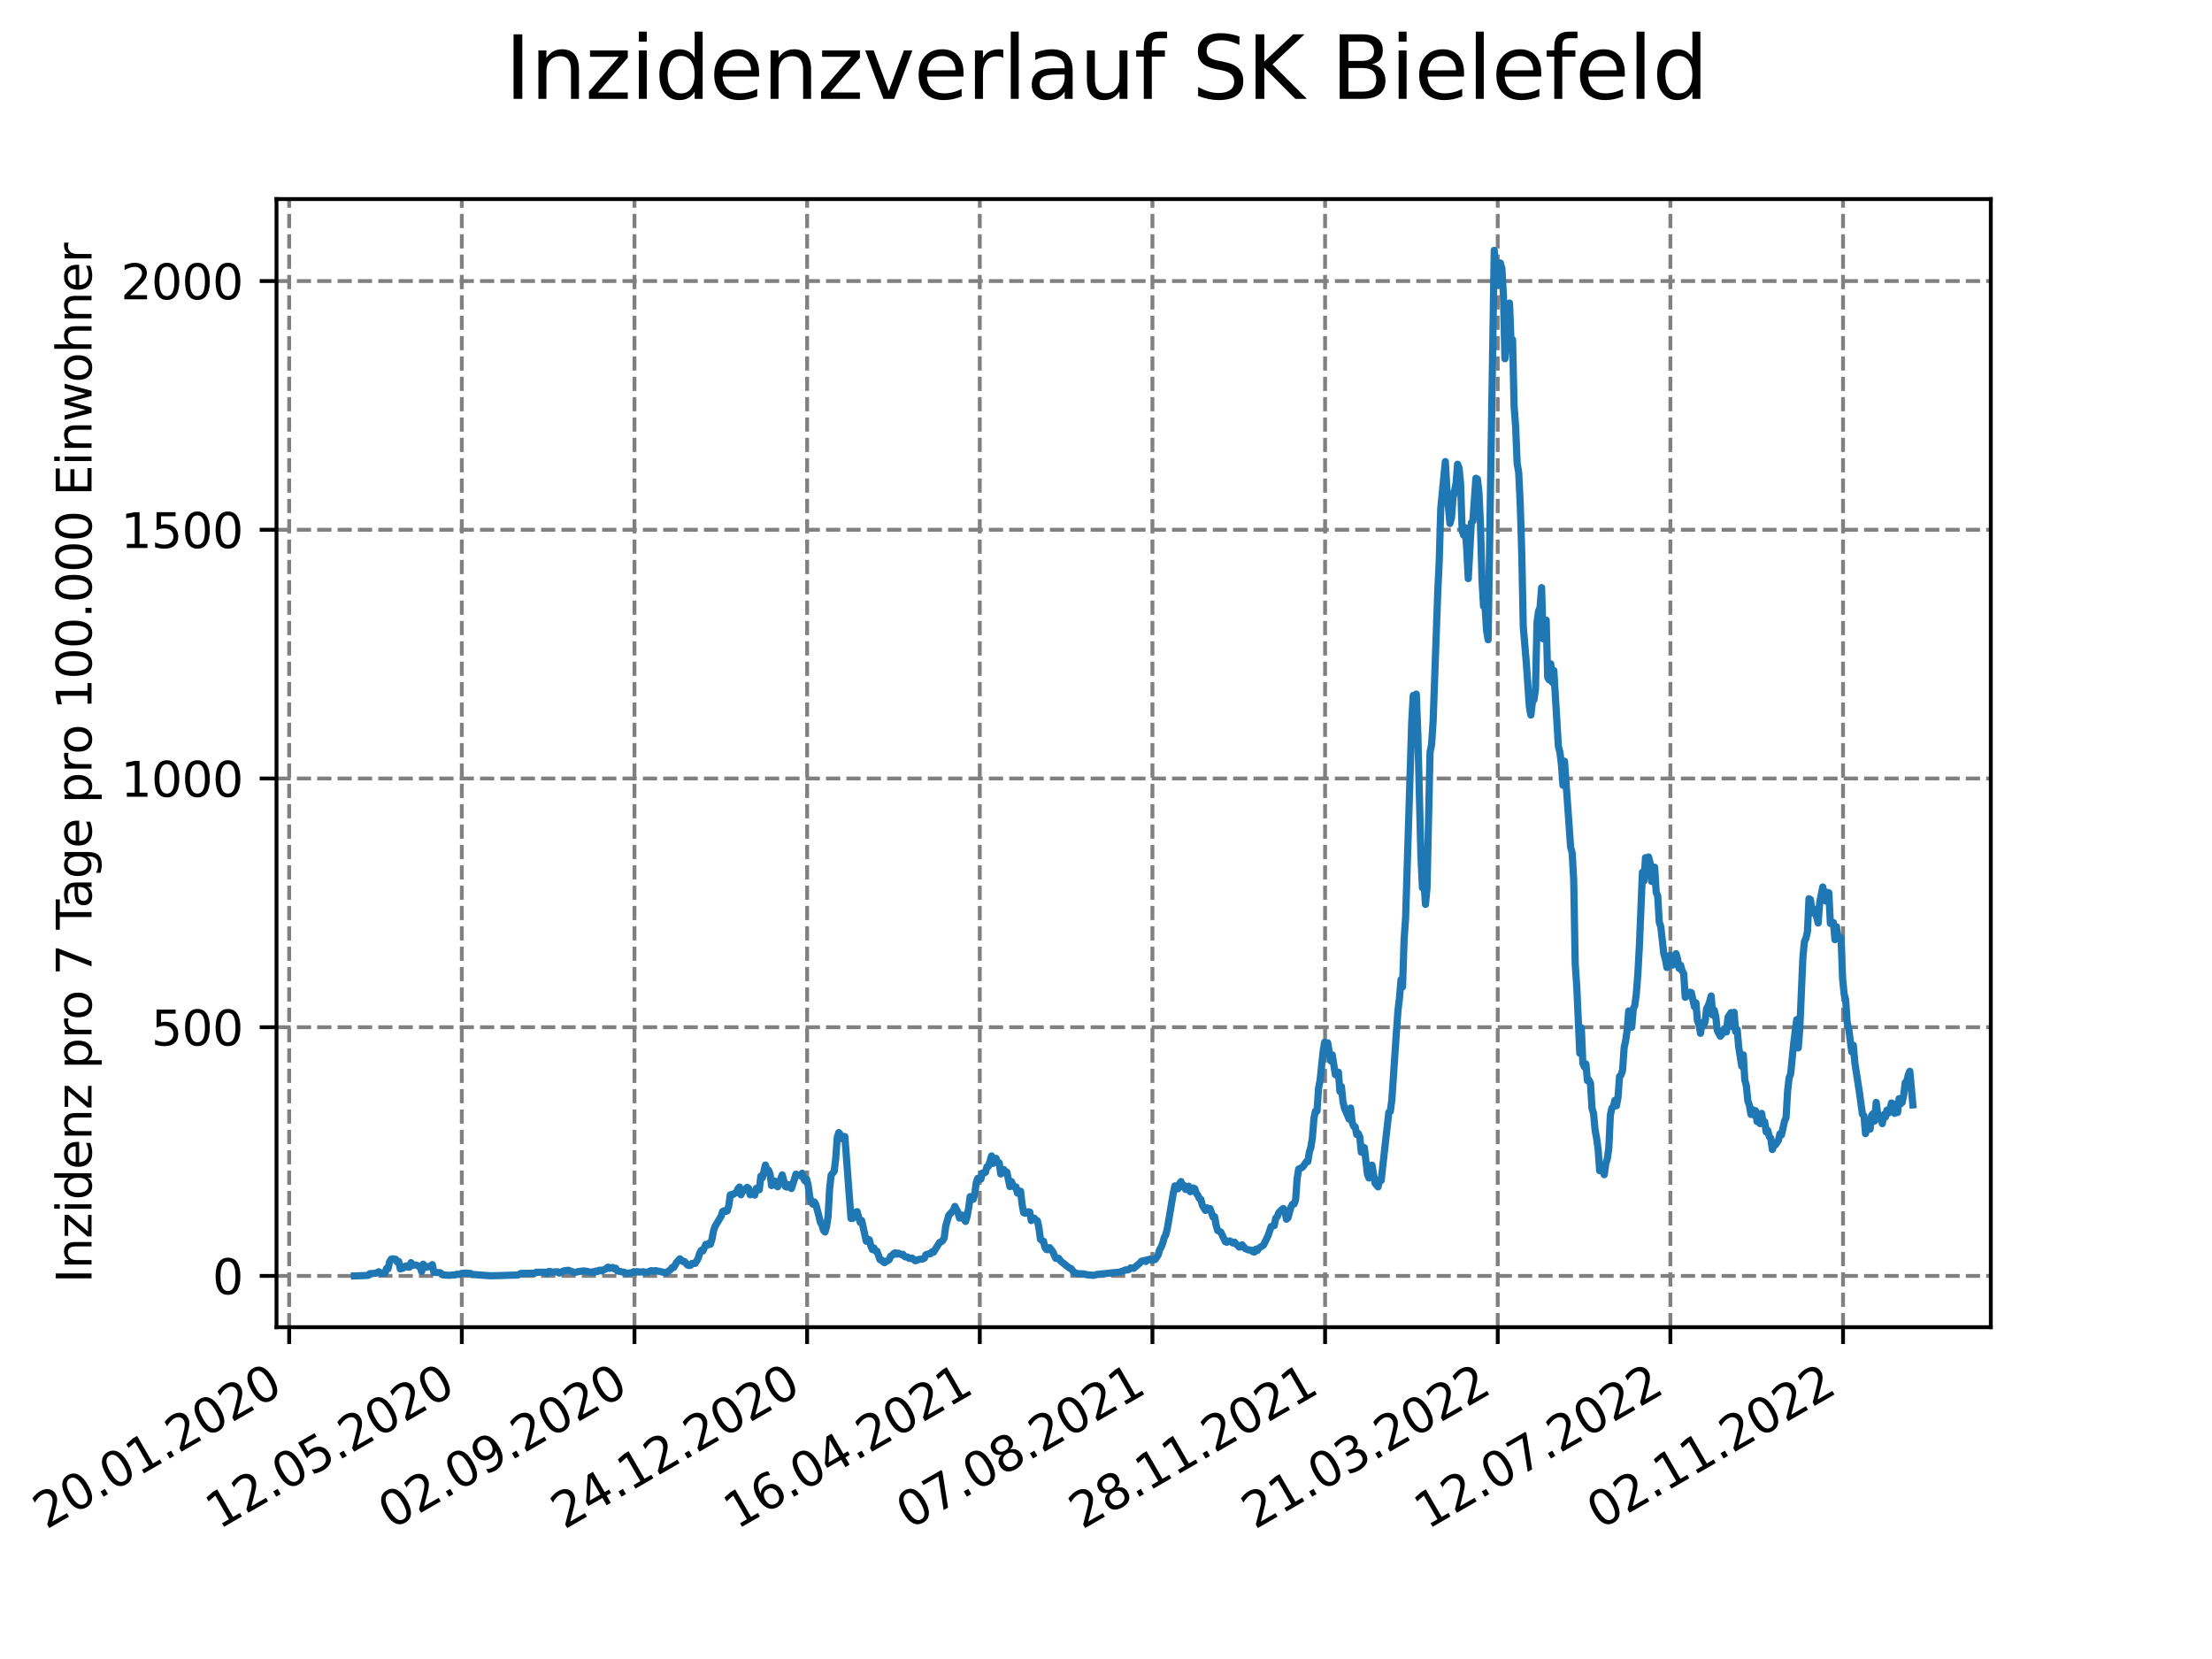 <?xml version="1.0" encoding="utf-8" standalone="no"?>
<!DOCTYPE svg PUBLIC "-//W3C//DTD SVG 1.1//EN"
  "http://www.w3.org/Graphics/SVG/1.1/DTD/svg11.dtd">
<svg xmlns:xlink="http://www.w3.org/1999/xlink" width="460.8pt" height="345.6pt" viewBox="0 0 460.8 345.6" xmlns="http://www.w3.org/2000/svg" version="1.1">
 <defs>
  <style type="text/css">*{stroke-linejoin: round; stroke-linecap: butt}</style>
 </defs>
 <g id="figure_1">
  <g id="patch_1">
   <path d="M 0 345.6 
L 460.8 345.6 
L 460.8 0 
L 0 0 
z
" style="fill: #ffffff"/>
  </g>
  <g id="axes_1">
   <g id="patch_2">
    <path d="M 57.6 276.48 
L 414.72 276.48 
L 414.72 41.472 
L 57.6 41.472 
z
" style="fill: #ffffff"/>
   </g>
   <g id="matplotlib.axis_1">
    <g id="xtick_1">
     <g id="line2d_1">
      <path d="M 60.239 276.48 
L 60.239 41.472 
" clip-path="url(#p526205f654)" style="fill: none; stroke-dasharray: 2.96,1.28; stroke-dashoffset: 0; stroke: #808080; stroke-width: 0.8"/>
     </g>
     <g id="line2d_2">
      <defs>
       <path id="m6930583cbb" d="M 0 0 
L 0 3.5 
" style="stroke: #000000; stroke-width: 0.8"/>
      </defs>
      <g>
       <use xlink:href="#m6930583cbb" x="60.239" y="276.48" style="stroke: #000000; stroke-width: 0.8"/>
      </g>
     </g>
     <g id="text_1">
      <!-- 20.01.2020 -->
      <g transform="translate(9.614 318.689) rotate(-30) scale(0.1 -0.1)">
       <defs>
        <path id="DejaVuSans-32" d="M 1228 531 
L 3431 531 
L 3431 0 
L 469 0 
L 469 531 
Q 828 903 1448 1529 
Q 2069 2156 2228 2338 
Q 2531 2678 2651 2914 
Q 2772 3150 2772 3378 
Q 2772 3750 2511 3984 
Q 2250 4219 1831 4219 
Q 1534 4219 1204 4116 
Q 875 4013 500 3803 
L 500 4441 
Q 881 4594 1212 4672 
Q 1544 4750 1819 4750 
Q 2544 4750 2975 4387 
Q 3406 4025 3406 3419 
Q 3406 3131 3298 2873 
Q 3191 2616 2906 2266 
Q 2828 2175 2409 1742 
Q 1991 1309 1228 531 
z
" transform="scale(0.016)"/>
        <path id="DejaVuSans-30" d="M 2034 4250 
Q 1547 4250 1301 3770 
Q 1056 3291 1056 2328 
Q 1056 1369 1301 889 
Q 1547 409 2034 409 
Q 2525 409 2770 889 
Q 3016 1369 3016 2328 
Q 3016 3291 2770 3770 
Q 2525 4250 2034 4250 
z
M 2034 4750 
Q 2819 4750 3233 4129 
Q 3647 3509 3647 2328 
Q 3647 1150 3233 529 
Q 2819 -91 2034 -91 
Q 1250 -91 836 529 
Q 422 1150 422 2328 
Q 422 3509 836 4129 
Q 1250 4750 2034 4750 
z
" transform="scale(0.016)"/>
        <path id="DejaVuSans-2e" d="M 684 794 
L 1344 794 
L 1344 0 
L 684 0 
L 684 794 
z
" transform="scale(0.016)"/>
        <path id="DejaVuSans-31" d="M 794 531 
L 1825 531 
L 1825 4091 
L 703 3866 
L 703 4441 
L 1819 4666 
L 2450 4666 
L 2450 531 
L 3481 531 
L 3481 0 
L 794 0 
L 794 531 
z
" transform="scale(0.016)"/>
       </defs>
       <use xlink:href="#DejaVuSans-32"/>
       <use xlink:href="#DejaVuSans-30" x="63.623"/>
       <use xlink:href="#DejaVuSans-2e" x="127.246"/>
       <use xlink:href="#DejaVuSans-30" x="159.033"/>
       <use xlink:href="#DejaVuSans-31" x="222.656"/>
       <use xlink:href="#DejaVuSans-2e" x="286.279"/>
       <use xlink:href="#DejaVuSans-32" x="318.066"/>
       <use xlink:href="#DejaVuSans-30" x="381.689"/>
       <use xlink:href="#DejaVuSans-32" x="445.312"/>
       <use xlink:href="#DejaVuSans-30" x="508.936"/>
      </g>
     </g>
    </g>
    <g id="xtick_2">
     <g id="line2d_3">
      <path d="M 96.206 276.48 
L 96.206 41.472 
" clip-path="url(#p526205f654)" style="fill: none; stroke-dasharray: 2.96,1.28; stroke-dashoffset: 0; stroke: #808080; stroke-width: 0.8"/>
     </g>
     <g id="line2d_4">
      <g>
       <use xlink:href="#m6930583cbb" x="96.206" y="276.48" style="stroke: #000000; stroke-width: 0.8"/>
      </g>
     </g>
     <g id="text_2">
      <!-- 12.05.2020 -->
      <g transform="translate(45.581 318.689) rotate(-30) scale(0.1 -0.1)">
       <defs>
        <path id="DejaVuSans-35" d="M 691 4666 
L 3169 4666 
L 3169 4134 
L 1269 4134 
L 1269 2991 
Q 1406 3038 1543 3061 
Q 1681 3084 1819 3084 
Q 2600 3084 3056 2656 
Q 3513 2228 3513 1497 
Q 3513 744 3044 326 
Q 2575 -91 1722 -91 
Q 1428 -91 1123 -41 
Q 819 9 494 109 
L 494 744 
Q 775 591 1075 516 
Q 1375 441 1709 441 
Q 2250 441 2565 725 
Q 2881 1009 2881 1497 
Q 2881 1984 2565 2268 
Q 2250 2553 1709 2553 
Q 1456 2553 1204 2497 
Q 953 2441 691 2322 
L 691 4666 
z
" transform="scale(0.016)"/>
       </defs>
       <use xlink:href="#DejaVuSans-31"/>
       <use xlink:href="#DejaVuSans-32" x="63.623"/>
       <use xlink:href="#DejaVuSans-2e" x="127.246"/>
       <use xlink:href="#DejaVuSans-30" x="159.033"/>
       <use xlink:href="#DejaVuSans-35" x="222.656"/>
       <use xlink:href="#DejaVuSans-2e" x="286.279"/>
       <use xlink:href="#DejaVuSans-32" x="318.066"/>
       <use xlink:href="#DejaVuSans-30" x="381.689"/>
       <use xlink:href="#DejaVuSans-32" x="445.312"/>
       <use xlink:href="#DejaVuSans-30" x="508.936"/>
      </g>
     </g>
    </g>
    <g id="xtick_3">
     <g id="line2d_5">
      <path d="M 132.172 276.48 
L 132.172 41.472 
" clip-path="url(#p526205f654)" style="fill: none; stroke-dasharray: 2.96,1.28; stroke-dashoffset: 0; stroke: #808080; stroke-width: 0.8"/>
     </g>
     <g id="line2d_6">
      <g>
       <use xlink:href="#m6930583cbb" x="132.172" y="276.48" style="stroke: #000000; stroke-width: 0.8"/>
      </g>
     </g>
     <g id="text_3">
      <!-- 02.09.2020 -->
      <g transform="translate(81.547 318.689) rotate(-30) scale(0.1 -0.1)">
       <defs>
        <path id="DejaVuSans-39" d="M 703 97 
L 703 672 
Q 941 559 1184 500 
Q 1428 441 1663 441 
Q 2288 441 2617 861 
Q 2947 1281 2994 2138 
Q 2813 1869 2534 1725 
Q 2256 1581 1919 1581 
Q 1219 1581 811 2004 
Q 403 2428 403 3163 
Q 403 3881 828 4315 
Q 1253 4750 1959 4750 
Q 2769 4750 3195 4129 
Q 3622 3509 3622 2328 
Q 3622 1225 3098 567 
Q 2575 -91 1691 -91 
Q 1453 -91 1209 -44 
Q 966 3 703 97 
z
M 1959 2075 
Q 2384 2075 2632 2365 
Q 2881 2656 2881 3163 
Q 2881 3666 2632 3958 
Q 2384 4250 1959 4250 
Q 1534 4250 1286 3958 
Q 1038 3666 1038 3163 
Q 1038 2656 1286 2365 
Q 1534 2075 1959 2075 
z
" transform="scale(0.016)"/>
       </defs>
       <use xlink:href="#DejaVuSans-30"/>
       <use xlink:href="#DejaVuSans-32" x="63.623"/>
       <use xlink:href="#DejaVuSans-2e" x="127.246"/>
       <use xlink:href="#DejaVuSans-30" x="159.033"/>
       <use xlink:href="#DejaVuSans-39" x="222.656"/>
       <use xlink:href="#DejaVuSans-2e" x="286.279"/>
       <use xlink:href="#DejaVuSans-32" x="318.066"/>
       <use xlink:href="#DejaVuSans-30" x="381.689"/>
       <use xlink:href="#DejaVuSans-32" x="445.312"/>
       <use xlink:href="#DejaVuSans-30" x="508.936"/>
      </g>
     </g>
    </g>
    <g id="xtick_4">
     <g id="line2d_7">
      <path d="M 168.139 276.48 
L 168.139 41.472 
" clip-path="url(#p526205f654)" style="fill: none; stroke-dasharray: 2.96,1.28; stroke-dashoffset: 0; stroke: #808080; stroke-width: 0.8"/>
     </g>
     <g id="line2d_8">
      <g>
       <use xlink:href="#m6930583cbb" x="168.139" y="276.48" style="stroke: #000000; stroke-width: 0.8"/>
      </g>
     </g>
     <g id="text_4">
      <!-- 24.12.2020 -->
      <g transform="translate(117.514 318.689) rotate(-30) scale(0.1 -0.1)">
       <defs>
        <path id="DejaVuSans-34" d="M 2419 4116 
L 825 1625 
L 2419 1625 
L 2419 4116 
z
M 2253 4666 
L 3047 4666 
L 3047 1625 
L 3713 1625 
L 3713 1100 
L 3047 1100 
L 3047 0 
L 2419 0 
L 2419 1100 
L 313 1100 
L 313 1709 
L 2253 4666 
z
" transform="scale(0.016)"/>
       </defs>
       <use xlink:href="#DejaVuSans-32"/>
       <use xlink:href="#DejaVuSans-34" x="63.623"/>
       <use xlink:href="#DejaVuSans-2e" x="127.246"/>
       <use xlink:href="#DejaVuSans-31" x="159.033"/>
       <use xlink:href="#DejaVuSans-32" x="222.656"/>
       <use xlink:href="#DejaVuSans-2e" x="286.279"/>
       <use xlink:href="#DejaVuSans-32" x="318.066"/>
       <use xlink:href="#DejaVuSans-30" x="381.689"/>
       <use xlink:href="#DejaVuSans-32" x="445.312"/>
       <use xlink:href="#DejaVuSans-30" x="508.936"/>
      </g>
     </g>
    </g>
    <g id="xtick_5">
     <g id="line2d_9">
      <path d="M 204.106 276.48 
L 204.106 41.472 
" clip-path="url(#p526205f654)" style="fill: none; stroke-dasharray: 2.96,1.28; stroke-dashoffset: 0; stroke: #808080; stroke-width: 0.8"/>
     </g>
     <g id="line2d_10">
      <g>
       <use xlink:href="#m6930583cbb" x="204.106" y="276.48" style="stroke: #000000; stroke-width: 0.8"/>
      </g>
     </g>
     <g id="text_5">
      <!-- 16.04.2021 -->
      <g transform="translate(153.48 318.689) rotate(-30) scale(0.1 -0.1)">
       <defs>
        <path id="DejaVuSans-36" d="M 2113 2584 
Q 1688 2584 1439 2293 
Q 1191 2003 1191 1497 
Q 1191 994 1439 701 
Q 1688 409 2113 409 
Q 2538 409 2786 701 
Q 3034 994 3034 1497 
Q 3034 2003 2786 2293 
Q 2538 2584 2113 2584 
z
M 3366 4563 
L 3366 3988 
Q 3128 4100 2886 4159 
Q 2644 4219 2406 4219 
Q 1781 4219 1451 3797 
Q 1122 3375 1075 2522 
Q 1259 2794 1537 2939 
Q 1816 3084 2150 3084 
Q 2853 3084 3261 2657 
Q 3669 2231 3669 1497 
Q 3669 778 3244 343 
Q 2819 -91 2113 -91 
Q 1303 -91 875 529 
Q 447 1150 447 2328 
Q 447 3434 972 4092 
Q 1497 4750 2381 4750 
Q 2619 4750 2861 4703 
Q 3103 4656 3366 4563 
z
" transform="scale(0.016)"/>
       </defs>
       <use xlink:href="#DejaVuSans-31"/>
       <use xlink:href="#DejaVuSans-36" x="63.623"/>
       <use xlink:href="#DejaVuSans-2e" x="127.246"/>
       <use xlink:href="#DejaVuSans-30" x="159.033"/>
       <use xlink:href="#DejaVuSans-34" x="222.656"/>
       <use xlink:href="#DejaVuSans-2e" x="286.279"/>
       <use xlink:href="#DejaVuSans-32" x="318.066"/>
       <use xlink:href="#DejaVuSans-30" x="381.689"/>
       <use xlink:href="#DejaVuSans-32" x="445.312"/>
       <use xlink:href="#DejaVuSans-31" x="508.936"/>
      </g>
     </g>
    </g>
    <g id="xtick_6">
     <g id="line2d_11">
      <path d="M 240.072 276.48 
L 240.072 41.472 
" clip-path="url(#p526205f654)" style="fill: none; stroke-dasharray: 2.96,1.28; stroke-dashoffset: 0; stroke: #808080; stroke-width: 0.8"/>
     </g>
     <g id="line2d_12">
      <g>
       <use xlink:href="#m6930583cbb" x="240.072" y="276.48" style="stroke: #000000; stroke-width: 0.8"/>
      </g>
     </g>
     <g id="text_6">
      <!-- 07.08.2021 -->
      <g transform="translate(189.447 318.689) rotate(-30) scale(0.1 -0.1)">
       <defs>
        <path id="DejaVuSans-37" d="M 525 4666 
L 3525 4666 
L 3525 4397 
L 1831 0 
L 1172 0 
L 2766 4134 
L 525 4134 
L 525 4666 
z
" transform="scale(0.016)"/>
        <path id="DejaVuSans-38" d="M 2034 2216 
Q 1584 2216 1326 1975 
Q 1069 1734 1069 1313 
Q 1069 891 1326 650 
Q 1584 409 2034 409 
Q 2484 409 2743 651 
Q 3003 894 3003 1313 
Q 3003 1734 2745 1975 
Q 2488 2216 2034 2216 
z
M 1403 2484 
Q 997 2584 770 2862 
Q 544 3141 544 3541 
Q 544 4100 942 4425 
Q 1341 4750 2034 4750 
Q 2731 4750 3128 4425 
Q 3525 4100 3525 3541 
Q 3525 3141 3298 2862 
Q 3072 2584 2669 2484 
Q 3125 2378 3379 2068 
Q 3634 1759 3634 1313 
Q 3634 634 3220 271 
Q 2806 -91 2034 -91 
Q 1263 -91 848 271 
Q 434 634 434 1313 
Q 434 1759 690 2068 
Q 947 2378 1403 2484 
z
M 1172 3481 
Q 1172 3119 1398 2916 
Q 1625 2713 2034 2713 
Q 2441 2713 2670 2916 
Q 2900 3119 2900 3481 
Q 2900 3844 2670 4047 
Q 2441 4250 2034 4250 
Q 1625 4250 1398 4047 
Q 1172 3844 1172 3481 
z
" transform="scale(0.016)"/>
       </defs>
       <use xlink:href="#DejaVuSans-30"/>
       <use xlink:href="#DejaVuSans-37" x="63.623"/>
       <use xlink:href="#DejaVuSans-2e" x="127.246"/>
       <use xlink:href="#DejaVuSans-30" x="159.033"/>
       <use xlink:href="#DejaVuSans-38" x="222.656"/>
       <use xlink:href="#DejaVuSans-2e" x="286.279"/>
       <use xlink:href="#DejaVuSans-32" x="318.066"/>
       <use xlink:href="#DejaVuSans-30" x="381.689"/>
       <use xlink:href="#DejaVuSans-32" x="445.312"/>
       <use xlink:href="#DejaVuSans-31" x="508.936"/>
      </g>
     </g>
    </g>
    <g id="xtick_7">
     <g id="line2d_13">
      <path d="M 276.039 276.48 
L 276.039 41.472 
" clip-path="url(#p526205f654)" style="fill: none; stroke-dasharray: 2.96,1.28; stroke-dashoffset: 0; stroke: #808080; stroke-width: 0.8"/>
     </g>
     <g id="line2d_14">
      <g>
       <use xlink:href="#m6930583cbb" x="276.039" y="276.48" style="stroke: #000000; stroke-width: 0.8"/>
      </g>
     </g>
     <g id="text_7">
      <!-- 28.11.2021 -->
      <g transform="translate(225.414 318.689) rotate(-30) scale(0.1 -0.1)">
       <use xlink:href="#DejaVuSans-32"/>
       <use xlink:href="#DejaVuSans-38" x="63.623"/>
       <use xlink:href="#DejaVuSans-2e" x="127.246"/>
       <use xlink:href="#DejaVuSans-31" x="159.033"/>
       <use xlink:href="#DejaVuSans-31" x="222.656"/>
       <use xlink:href="#DejaVuSans-2e" x="286.279"/>
       <use xlink:href="#DejaVuSans-32" x="318.066"/>
       <use xlink:href="#DejaVuSans-30" x="381.689"/>
       <use xlink:href="#DejaVuSans-32" x="445.312"/>
       <use xlink:href="#DejaVuSans-31" x="508.936"/>
      </g>
     </g>
    </g>
    <g id="xtick_8">
     <g id="line2d_15">
      <path d="M 312.006 276.48 
L 312.006 41.472 
" clip-path="url(#p526205f654)" style="fill: none; stroke-dasharray: 2.96,1.28; stroke-dashoffset: 0; stroke: #808080; stroke-width: 0.8"/>
     </g>
     <g id="line2d_16">
      <g>
       <use xlink:href="#m6930583cbb" x="312.006" y="276.48" style="stroke: #000000; stroke-width: 0.8"/>
      </g>
     </g>
     <g id="text_8">
      <!-- 21.03.2022 -->
      <g transform="translate(261.38 318.689) rotate(-30) scale(0.1 -0.1)">
       <defs>
        <path id="DejaVuSans-33" d="M 2597 2516 
Q 3050 2419 3304 2112 
Q 3559 1806 3559 1356 
Q 3559 666 3084 287 
Q 2609 -91 1734 -91 
Q 1441 -91 1130 -33 
Q 819 25 488 141 
L 488 750 
Q 750 597 1062 519 
Q 1375 441 1716 441 
Q 2309 441 2620 675 
Q 2931 909 2931 1356 
Q 2931 1769 2642 2001 
Q 2353 2234 1838 2234 
L 1294 2234 
L 1294 2753 
L 1863 2753 
Q 2328 2753 2575 2939 
Q 2822 3125 2822 3475 
Q 2822 3834 2567 4026 
Q 2313 4219 1838 4219 
Q 1578 4219 1281 4162 
Q 984 4106 628 3988 
L 628 4550 
Q 988 4650 1302 4700 
Q 1616 4750 1894 4750 
Q 2613 4750 3031 4423 
Q 3450 4097 3450 3541 
Q 3450 3153 3228 2886 
Q 3006 2619 2597 2516 
z
" transform="scale(0.016)"/>
       </defs>
       <use xlink:href="#DejaVuSans-32"/>
       <use xlink:href="#DejaVuSans-31" x="63.623"/>
       <use xlink:href="#DejaVuSans-2e" x="127.246"/>
       <use xlink:href="#DejaVuSans-30" x="159.033"/>
       <use xlink:href="#DejaVuSans-33" x="222.656"/>
       <use xlink:href="#DejaVuSans-2e" x="286.279"/>
       <use xlink:href="#DejaVuSans-32" x="318.066"/>
       <use xlink:href="#DejaVuSans-30" x="381.689"/>
       <use xlink:href="#DejaVuSans-32" x="445.312"/>
       <use xlink:href="#DejaVuSans-32" x="508.936"/>
      </g>
     </g>
    </g>
    <g id="xtick_9">
     <g id="line2d_17">
      <path d="M 347.972 276.48 
L 347.972 41.472 
" clip-path="url(#p526205f654)" style="fill: none; stroke-dasharray: 2.96,1.28; stroke-dashoffset: 0; stroke: #808080; stroke-width: 0.8"/>
     </g>
     <g id="line2d_18">
      <g>
       <use xlink:href="#m6930583cbb" x="347.972" y="276.48" style="stroke: #000000; stroke-width: 0.8"/>
      </g>
     </g>
     <g id="text_9">
      <!-- 12.07.2022 -->
      <g transform="translate(297.347 318.689) rotate(-30) scale(0.1 -0.1)">
       <use xlink:href="#DejaVuSans-31"/>
       <use xlink:href="#DejaVuSans-32" x="63.623"/>
       <use xlink:href="#DejaVuSans-2e" x="127.246"/>
       <use xlink:href="#DejaVuSans-30" x="159.033"/>
       <use xlink:href="#DejaVuSans-37" x="222.656"/>
       <use xlink:href="#DejaVuSans-2e" x="286.279"/>
       <use xlink:href="#DejaVuSans-32" x="318.066"/>
       <use xlink:href="#DejaVuSans-30" x="381.689"/>
       <use xlink:href="#DejaVuSans-32" x="445.312"/>
       <use xlink:href="#DejaVuSans-32" x="508.936"/>
      </g>
     </g>
    </g>
    <g id="xtick_10">
     <g id="line2d_19">
      <path d="M 383.939 276.48 
L 383.939 41.472 
" clip-path="url(#p526205f654)" style="fill: none; stroke-dasharray: 2.96,1.28; stroke-dashoffset: 0; stroke: #808080; stroke-width: 0.8"/>
     </g>
     <g id="line2d_20">
      <g>
       <use xlink:href="#m6930583cbb" x="383.939" y="276.48" style="stroke: #000000; stroke-width: 0.8"/>
      </g>
     </g>
     <g id="text_10">
      <!-- 02.11.2022 -->
      <g transform="translate(333.314 318.689) rotate(-30) scale(0.1 -0.1)">
       <use xlink:href="#DejaVuSans-30"/>
       <use xlink:href="#DejaVuSans-32" x="63.623"/>
       <use xlink:href="#DejaVuSans-2e" x="127.246"/>
       <use xlink:href="#DejaVuSans-31" x="159.033"/>
       <use xlink:href="#DejaVuSans-31" x="222.656"/>
       <use xlink:href="#DejaVuSans-2e" x="286.279"/>
       <use xlink:href="#DejaVuSans-32" x="318.066"/>
       <use xlink:href="#DejaVuSans-30" x="381.689"/>
       <use xlink:href="#DejaVuSans-32" x="445.312"/>
       <use xlink:href="#DejaVuSans-32" x="508.936"/>
      </g>
     </g>
    </g>
   </g>
   <g id="matplotlib.axis_2">
    <g id="ytick_1">
     <g id="line2d_21">
      <path d="M 57.6 265.798 
L 414.72 265.798 
" clip-path="url(#p526205f654)" style="fill: none; stroke-dasharray: 2.96,1.28; stroke-dashoffset: 0; stroke: #808080; stroke-width: 0.8"/>
     </g>
     <g id="line2d_22">
      <defs>
       <path id="mdac66d2d7c" d="M 0 0 
L -3.5 0 
" style="stroke: #000000; stroke-width: 0.8"/>
      </defs>
      <g>
       <use xlink:href="#mdac66d2d7c" x="57.6" y="265.798" style="stroke: #000000; stroke-width: 0.8"/>
      </g>
     </g>
     <g id="text_11">
      <!-- 0 -->
      <g transform="translate(44.237 269.597) scale(0.1 -0.1)">
       <use xlink:href="#DejaVuSans-30"/>
      </g>
     </g>
    </g>
    <g id="ytick_2">
     <g id="line2d_23">
      <path d="M 57.6 213.985 
L 414.72 213.985 
" clip-path="url(#p526205f654)" style="fill: none; stroke-dasharray: 2.96,1.28; stroke-dashoffset: 0; stroke: #808080; stroke-width: 0.8"/>
     </g>
     <g id="line2d_24">
      <g>
       <use xlink:href="#mdac66d2d7c" x="57.6" y="213.985" style="stroke: #000000; stroke-width: 0.8"/>
      </g>
     </g>
     <g id="text_12">
      <!-- 500 -->
      <g transform="translate(31.512 217.784) scale(0.1 -0.1)">
       <use xlink:href="#DejaVuSans-35"/>
       <use xlink:href="#DejaVuSans-30" x="63.623"/>
       <use xlink:href="#DejaVuSans-30" x="127.246"/>
      </g>
     </g>
    </g>
    <g id="ytick_3">
     <g id="line2d_25">
      <path d="M 57.6 162.171 
L 414.72 162.171 
" clip-path="url(#p526205f654)" style="fill: none; stroke-dasharray: 2.96,1.28; stroke-dashoffset: 0; stroke: #808080; stroke-width: 0.8"/>
     </g>
     <g id="line2d_26">
      <g>
       <use xlink:href="#mdac66d2d7c" x="57.6" y="162.171" style="stroke: #000000; stroke-width: 0.8"/>
      </g>
     </g>
     <g id="text_13">
      <!-- 1000 -->
      <g transform="translate(25.15 165.971) scale(0.1 -0.1)">
       <use xlink:href="#DejaVuSans-31"/>
       <use xlink:href="#DejaVuSans-30" x="63.623"/>
       <use xlink:href="#DejaVuSans-30" x="127.246"/>
       <use xlink:href="#DejaVuSans-30" x="190.869"/>
      </g>
     </g>
    </g>
    <g id="ytick_4">
     <g id="line2d_27">
      <path d="M 57.6 110.358 
L 414.72 110.358 
" clip-path="url(#p526205f654)" style="fill: none; stroke-dasharray: 2.96,1.28; stroke-dashoffset: 0; stroke: #808080; stroke-width: 0.8"/>
     </g>
     <g id="line2d_28">
      <g>
       <use xlink:href="#mdac66d2d7c" x="57.6" y="110.358" style="stroke: #000000; stroke-width: 0.8"/>
      </g>
     </g>
     <g id="text_14">
      <!-- 1500 -->
      <g transform="translate(25.15 114.157) scale(0.1 -0.1)">
       <use xlink:href="#DejaVuSans-31"/>
       <use xlink:href="#DejaVuSans-35" x="63.623"/>
       <use xlink:href="#DejaVuSans-30" x="127.246"/>
       <use xlink:href="#DejaVuSans-30" x="190.869"/>
      </g>
     </g>
    </g>
    <g id="ytick_5">
     <g id="line2d_29">
      <path d="M 57.6 58.545 
L 414.72 58.545 
" clip-path="url(#p526205f654)" style="fill: none; stroke-dasharray: 2.96,1.28; stroke-dashoffset: 0; stroke: #808080; stroke-width: 0.8"/>
     </g>
     <g id="line2d_30">
      <g>
       <use xlink:href="#mdac66d2d7c" x="57.6" y="58.545" style="stroke: #000000; stroke-width: 0.8"/>
      </g>
     </g>
     <g id="text_15">
      <!-- 2000 -->
      <g transform="translate(25.15 62.344) scale(0.1 -0.1)">
       <use xlink:href="#DejaVuSans-32"/>
       <use xlink:href="#DejaVuSans-30" x="63.623"/>
       <use xlink:href="#DejaVuSans-30" x="127.246"/>
       <use xlink:href="#DejaVuSans-30" x="190.869"/>
      </g>
     </g>
    </g>
    <g id="text_16">
     <!-- Inzidenz pro 7 Tage pro 100.000 Einwohner -->
     <g transform="translate(19.07 267.301) rotate(-90) scale(0.1 -0.1)">
      <defs>
       <path id="DejaVuSans-49" d="M 628 4666 
L 1259 4666 
L 1259 0 
L 628 0 
L 628 4666 
z
" transform="scale(0.016)"/>
       <path id="DejaVuSans-6e" d="M 3513 2113 
L 3513 0 
L 2938 0 
L 2938 2094 
Q 2938 2591 2744 2837 
Q 2550 3084 2163 3084 
Q 1697 3084 1428 2787 
Q 1159 2491 1159 1978 
L 1159 0 
L 581 0 
L 581 3500 
L 1159 3500 
L 1159 2956 
Q 1366 3272 1645 3428 
Q 1925 3584 2291 3584 
Q 2894 3584 3203 3211 
Q 3513 2838 3513 2113 
z
" transform="scale(0.016)"/>
       <path id="DejaVuSans-7a" d="M 353 3500 
L 3084 3500 
L 3084 2975 
L 922 459 
L 3084 459 
L 3084 0 
L 275 0 
L 275 525 
L 2438 3041 
L 353 3041 
L 353 3500 
z
" transform="scale(0.016)"/>
       <path id="DejaVuSans-69" d="M 603 3500 
L 1178 3500 
L 1178 0 
L 603 0 
L 603 3500 
z
M 603 4863 
L 1178 4863 
L 1178 4134 
L 603 4134 
L 603 4863 
z
" transform="scale(0.016)"/>
       <path id="DejaVuSans-64" d="M 2906 2969 
L 2906 4863 
L 3481 4863 
L 3481 0 
L 2906 0 
L 2906 525 
Q 2725 213 2448 61 
Q 2172 -91 1784 -91 
Q 1150 -91 751 415 
Q 353 922 353 1747 
Q 353 2572 751 3078 
Q 1150 3584 1784 3584 
Q 2172 3584 2448 3432 
Q 2725 3281 2906 2969 
z
M 947 1747 
Q 947 1113 1208 752 
Q 1469 391 1925 391 
Q 2381 391 2643 752 
Q 2906 1113 2906 1747 
Q 2906 2381 2643 2742 
Q 2381 3103 1925 3103 
Q 1469 3103 1208 2742 
Q 947 2381 947 1747 
z
" transform="scale(0.016)"/>
       <path id="DejaVuSans-65" d="M 3597 1894 
L 3597 1613 
L 953 1613 
Q 991 1019 1311 708 
Q 1631 397 2203 397 
Q 2534 397 2845 478 
Q 3156 559 3463 722 
L 3463 178 
Q 3153 47 2828 -22 
Q 2503 -91 2169 -91 
Q 1331 -91 842 396 
Q 353 884 353 1716 
Q 353 2575 817 3079 
Q 1281 3584 2069 3584 
Q 2775 3584 3186 3129 
Q 3597 2675 3597 1894 
z
M 3022 2063 
Q 3016 2534 2758 2815 
Q 2500 3097 2075 3097 
Q 1594 3097 1305 2825 
Q 1016 2553 972 2059 
L 3022 2063 
z
" transform="scale(0.016)"/>
       <path id="DejaVuSans-20" transform="scale(0.016)"/>
       <path id="DejaVuSans-70" d="M 1159 525 
L 1159 -1331 
L 581 -1331 
L 581 3500 
L 1159 3500 
L 1159 2969 
Q 1341 3281 1617 3432 
Q 1894 3584 2278 3584 
Q 2916 3584 3314 3078 
Q 3713 2572 3713 1747 
Q 3713 922 3314 415 
Q 2916 -91 2278 -91 
Q 1894 -91 1617 61 
Q 1341 213 1159 525 
z
M 3116 1747 
Q 3116 2381 2855 2742 
Q 2594 3103 2138 3103 
Q 1681 3103 1420 2742 
Q 1159 2381 1159 1747 
Q 1159 1113 1420 752 
Q 1681 391 2138 391 
Q 2594 391 2855 752 
Q 3116 1113 3116 1747 
z
" transform="scale(0.016)"/>
       <path id="DejaVuSans-72" d="M 2631 2963 
Q 2534 3019 2420 3045 
Q 2306 3072 2169 3072 
Q 1681 3072 1420 2755 
Q 1159 2438 1159 1844 
L 1159 0 
L 581 0 
L 581 3500 
L 1159 3500 
L 1159 2956 
Q 1341 3275 1631 3429 
Q 1922 3584 2338 3584 
Q 2397 3584 2469 3576 
Q 2541 3569 2628 3553 
L 2631 2963 
z
" transform="scale(0.016)"/>
       <path id="DejaVuSans-6f" d="M 1959 3097 
Q 1497 3097 1228 2736 
Q 959 2375 959 1747 
Q 959 1119 1226 758 
Q 1494 397 1959 397 
Q 2419 397 2687 759 
Q 2956 1122 2956 1747 
Q 2956 2369 2687 2733 
Q 2419 3097 1959 3097 
z
M 1959 3584 
Q 2709 3584 3137 3096 
Q 3566 2609 3566 1747 
Q 3566 888 3137 398 
Q 2709 -91 1959 -91 
Q 1206 -91 779 398 
Q 353 888 353 1747 
Q 353 2609 779 3096 
Q 1206 3584 1959 3584 
z
" transform="scale(0.016)"/>
       <path id="DejaVuSans-54" d="M -19 4666 
L 3928 4666 
L 3928 4134 
L 2272 4134 
L 2272 0 
L 1638 0 
L 1638 4134 
L -19 4134 
L -19 4666 
z
" transform="scale(0.016)"/>
       <path id="DejaVuSans-61" d="M 2194 1759 
Q 1497 1759 1228 1600 
Q 959 1441 959 1056 
Q 959 750 1161 570 
Q 1363 391 1709 391 
Q 2188 391 2477 730 
Q 2766 1069 2766 1631 
L 2766 1759 
L 2194 1759 
z
M 3341 1997 
L 3341 0 
L 2766 0 
L 2766 531 
Q 2569 213 2275 61 
Q 1981 -91 1556 -91 
Q 1019 -91 701 211 
Q 384 513 384 1019 
Q 384 1609 779 1909 
Q 1175 2209 1959 2209 
L 2766 2209 
L 2766 2266 
Q 2766 2663 2505 2880 
Q 2244 3097 1772 3097 
Q 1472 3097 1187 3025 
Q 903 2953 641 2809 
L 641 3341 
Q 956 3463 1253 3523 
Q 1550 3584 1831 3584 
Q 2591 3584 2966 3190 
Q 3341 2797 3341 1997 
z
" transform="scale(0.016)"/>
       <path id="DejaVuSans-67" d="M 2906 1791 
Q 2906 2416 2648 2759 
Q 2391 3103 1925 3103 
Q 1463 3103 1205 2759 
Q 947 2416 947 1791 
Q 947 1169 1205 825 
Q 1463 481 1925 481 
Q 2391 481 2648 825 
Q 2906 1169 2906 1791 
z
M 3481 434 
Q 3481 -459 3084 -895 
Q 2688 -1331 1869 -1331 
Q 1566 -1331 1297 -1286 
Q 1028 -1241 775 -1147 
L 775 -588 
Q 1028 -725 1275 -790 
Q 1522 -856 1778 -856 
Q 2344 -856 2625 -561 
Q 2906 -266 2906 331 
L 2906 616 
Q 2728 306 2450 153 
Q 2172 0 1784 0 
Q 1141 0 747 490 
Q 353 981 353 1791 
Q 353 2603 747 3093 
Q 1141 3584 1784 3584 
Q 2172 3584 2450 3431 
Q 2728 3278 2906 2969 
L 2906 3500 
L 3481 3500 
L 3481 434 
z
" transform="scale(0.016)"/>
       <path id="DejaVuSans-45" d="M 628 4666 
L 3578 4666 
L 3578 4134 
L 1259 4134 
L 1259 2753 
L 3481 2753 
L 3481 2222 
L 1259 2222 
L 1259 531 
L 3634 531 
L 3634 0 
L 628 0 
L 628 4666 
z
" transform="scale(0.016)"/>
       <path id="DejaVuSans-77" d="M 269 3500 
L 844 3500 
L 1563 769 
L 2278 3500 
L 2956 3500 
L 3675 769 
L 4391 3500 
L 4966 3500 
L 4050 0 
L 3372 0 
L 2619 2869 
L 1863 0 
L 1184 0 
L 269 3500 
z
" transform="scale(0.016)"/>
       <path id="DejaVuSans-68" d="M 3513 2113 
L 3513 0 
L 2938 0 
L 2938 2094 
Q 2938 2591 2744 2837 
Q 2550 3084 2163 3084 
Q 1697 3084 1428 2787 
Q 1159 2491 1159 1978 
L 1159 0 
L 581 0 
L 581 4863 
L 1159 4863 
L 1159 2956 
Q 1366 3272 1645 3428 
Q 1925 3584 2291 3584 
Q 2894 3584 3203 3211 
Q 3513 2838 3513 2113 
z
" transform="scale(0.016)"/>
      </defs>
      <use xlink:href="#DejaVuSans-49"/>
      <use xlink:href="#DejaVuSans-6e" x="29.492"/>
      <use xlink:href="#DejaVuSans-7a" x="92.871"/>
      <use xlink:href="#DejaVuSans-69" x="145.361"/>
      <use xlink:href="#DejaVuSans-64" x="173.145"/>
      <use xlink:href="#DejaVuSans-65" x="236.621"/>
      <use xlink:href="#DejaVuSans-6e" x="298.145"/>
      <use xlink:href="#DejaVuSans-7a" x="361.523"/>
      <use xlink:href="#DejaVuSans-20" x="414.014"/>
      <use xlink:href="#DejaVuSans-70" x="445.801"/>
      <use xlink:href="#DejaVuSans-72" x="509.277"/>
      <use xlink:href="#DejaVuSans-6f" x="548.141"/>
      <use xlink:href="#DejaVuSans-20" x="609.322"/>
      <use xlink:href="#DejaVuSans-37" x="641.109"/>
      <use xlink:href="#DejaVuSans-20" x="704.732"/>
      <use xlink:href="#DejaVuSans-54" x="736.52"/>
      <use xlink:href="#DejaVuSans-61" x="781.104"/>
      <use xlink:href="#DejaVuSans-67" x="842.383"/>
      <use xlink:href="#DejaVuSans-65" x="905.859"/>
      <use xlink:href="#DejaVuSans-20" x="967.383"/>
      <use xlink:href="#DejaVuSans-70" x="999.17"/>
      <use xlink:href="#DejaVuSans-72" x="1062.646"/>
      <use xlink:href="#DejaVuSans-6f" x="1101.51"/>
      <use xlink:href="#DejaVuSans-20" x="1162.691"/>
      <use xlink:href="#DejaVuSans-31" x="1194.479"/>
      <use xlink:href="#DejaVuSans-30" x="1258.102"/>
      <use xlink:href="#DejaVuSans-30" x="1321.725"/>
      <use xlink:href="#DejaVuSans-2e" x="1385.348"/>
      <use xlink:href="#DejaVuSans-30" x="1417.135"/>
      <use xlink:href="#DejaVuSans-30" x="1480.758"/>
      <use xlink:href="#DejaVuSans-30" x="1544.381"/>
      <use xlink:href="#DejaVuSans-20" x="1608.004"/>
      <use xlink:href="#DejaVuSans-45" x="1639.791"/>
      <use xlink:href="#DejaVuSans-69" x="1702.975"/>
      <use xlink:href="#DejaVuSans-6e" x="1730.758"/>
      <use xlink:href="#DejaVuSans-77" x="1794.137"/>
      <use xlink:href="#DejaVuSans-6f" x="1875.924"/>
      <use xlink:href="#DejaVuSans-68" x="1937.105"/>
      <use xlink:href="#DejaVuSans-6e" x="2000.484"/>
      <use xlink:href="#DejaVuSans-65" x="2063.863"/>
      <use xlink:href="#DejaVuSans-72" x="2125.387"/>
     </g>
    </g>
   </g>
   <g id="line2d_31">
    <path d="M 73.833 265.798 
L 76.379 265.705 
L 76.697 265.674 
L 77.016 265.333 
L 78.289 265.24 
L 78.925 264.93 
L 79.244 265.24 
L 80.199 265.209 
L 80.517 264.247 
L 80.835 264.309 
L 81.153 262.883 
L 81.472 262.325 
L 81.79 262.232 
L 82.427 262.325 
L 82.745 262.914 
L 83.063 262.79 
L 83.381 264.34 
L 84.018 264.154 
L 84.336 263.813 
L 84.655 263.72 
L 84.973 263.968 
L 85.291 263.968 
L 85.609 263.038 
L 85.928 263.596 
L 86.246 263.472 
L 86.883 263.596 
L 87.519 263.999 
L 87.837 264.868 
L 88.156 263.348 
L 88.792 263.999 
L 89.111 263.875 
L 89.429 263.875 
L 90.065 263.441 
L 90.384 265.054 
L 91.657 265.116 
L 92.293 265.581 
L 93.567 265.674 
L 94.521 265.581 
L 94.84 265.581 
L 95.158 265.457 
L 95.795 265.457 
L 96.113 265.271 
L 97.068 265.209 
L 97.704 265.271 
L 98.023 265.271 
L 98.341 265.488 
L 102.16 265.767 
L 104.707 265.705 
L 105.343 265.674 
L 107.89 265.612 
L 108.526 265.271 
L 111.391 265.24 
L 111.709 265.023 
L 113.619 265.023 
L 113.937 265.302 
L 114.255 264.899 
L 114.574 264.868 
L 114.892 265.023 
L 115.529 264.961 
L 116.165 264.93 
L 116.483 265.209 
L 117.438 264.744 
L 118.075 264.651 
L 118.393 264.62 
L 119.666 265.085 
L 120.303 264.93 
L 121.576 264.744 
L 122.213 264.837 
L 122.849 264.992 
L 123.167 265.054 
L 123.486 264.93 
L 123.804 265.023 
L 124.122 264.775 
L 124.441 264.899 
L 124.759 264.651 
L 125.077 264.589 
L 125.396 264.775 
L 125.714 264.526 
L 126.032 264.433 
L 126.669 263.968 
L 126.987 264.216 
L 127.624 264.03 
L 127.942 264.309 
L 128.26 264.185 
L 128.578 264.744 
L 129.852 265.023 
L 130.17 265.085 
L 130.488 265.302 
L 131.125 265.178 
L 131.443 265.178 
L 132.08 264.899 
L 132.398 265.023 
L 132.716 264.899 
L 133.034 264.992 
L 133.989 264.93 
L 134.308 265.116 
L 134.626 264.992 
L 134.944 265.054 
L 135.581 264.713 
L 135.899 264.713 
L 136.217 264.837 
L 136.536 264.682 
L 138.764 265.147 
L 139.719 264.464 
L 140.037 264.03 
L 140.355 264.03 
L 140.992 262.914 
L 141.628 262.232 
L 142.265 262.79 
L 142.583 262.79 
L 143.22 263.534 
L 143.538 263.627 
L 143.856 263.596 
L 144.175 263.193 
L 144.811 263.193 
L 145.448 262.139 
L 145.766 261.054 
L 146.084 260.464 
L 146.403 260.62 
L 147.039 259.224 
L 147.357 259.41 
L 147.676 259.007 
L 147.994 259.193 
L 148.312 258.17 
L 148.631 256.464 
L 148.949 255.503 
L 150.222 253.364 
L 150.54 252.371 
L 150.859 252.216 
L 151.177 252.371 
L 151.495 252.247 
L 151.813 251.193 
L 152.132 248.93 
L 152.45 248.806 
L 152.768 248.806 
L 153.087 248.557 
L 153.405 248.464 
L 153.723 247.658 
L 154.041 247.286 
L 154.36 248.899 
L 154.678 248.216 
L 155.633 247.348 
L 155.951 247.565 
L 156.27 248.899 
L 156.588 248.433 
L 157.224 248.961 
L 157.543 247.565 
L 157.861 247.875 
L 158.179 247.844 
L 158.498 245.023 
L 158.816 245.364 
L 159.452 242.697 
L 159.771 243.751 
L 160.089 243.751 
L 160.407 244.526 
L 160.726 246.976 
L 161.044 246.046 
L 161.362 246.015 
L 161.68 246.945 
L 161.999 247.224 
L 162.954 244.744 
L 163.59 247.162 
L 163.908 247.286 
L 164.227 246.759 
L 164.863 247.596 
L 165.5 245.643 
L 165.818 244.588 
L 166.136 244.837 
L 166.455 244.806 
L 166.773 244.93 
L 167.091 244.402 
L 167.41 245.519 
L 167.728 246.046 
L 168.046 245.674 
L 168.364 246.976 
L 168.683 249.271 
L 169.001 250.418 
L 169.319 250.852 
L 169.638 250.387 
L 169.956 250.914 
L 170.593 253.333 
L 170.911 254.666 
L 171.229 255.162 
L 171.547 256.278 
L 171.866 256.651 
L 172.184 255.534 
L 172.502 253.426 
L 172.821 247.689 
L 173.139 244.806 
L 173.775 243.999 
L 174.094 241.333 
L 174.412 236.961 
L 174.73 235.937 
L 175.049 236.34 
L 175.367 237.209 
L 175.685 236.744 
L 176.003 236.775 
L 177.277 253.829 
L 177.595 253.829 
L 177.913 253.488 
L 178.231 252.526 
L 178.55 252.402 
L 179.186 254.635 
L 179.505 254.263 
L 180.459 258.573 
L 180.778 258.139 
L 181.096 258.263 
L 181.414 259.534 
L 181.733 260.309 
L 182.051 259.968 
L 182.369 260.589 
L 182.687 260.651 
L 183.324 262.418 
L 183.642 262.449 
L 183.961 262.852 
L 184.279 263.038 
L 184.597 262.728 
L 184.916 262.635 
L 185.234 262.418 
L 185.552 261.674 
L 185.87 261.519 
L 186.189 261.116 
L 186.507 260.992 
L 186.825 261.271 
L 187.144 261.054 
L 187.78 261.364 
L 188.098 261.302 
L 188.417 261.736 
L 188.735 261.86 
L 189.053 261.86 
L 189.372 262.139 
L 189.69 262.17 
L 190.008 262.077 
L 190.645 262.635 
L 190.963 262.573 
L 191.281 262.387 
L 192.236 262.263 
L 192.554 262.108 
L 192.873 261.395 
L 193.509 261.178 
L 193.828 261.178 
L 194.146 260.775 
L 194.464 260.868 
L 195.737 258.821 
L 196.056 258.697 
L 196.374 258.449 
L 196.692 257.86 
L 197.01 255.41 
L 197.647 253.178 
L 198.602 252.123 
L 198.92 251.317 
L 199.557 252.526 
L 199.875 253.736 
L 200.193 253.519 
L 200.512 253.147 
L 200.83 253.984 
L 201.148 254.449 
L 201.467 253.395 
L 201.785 251.658 
L 202.103 249.271 
L 202.74 249.829 
L 203.058 248.744 
L 203.376 246.325 
L 203.695 245.457 
L 204.013 245.674 
L 204.331 245.643 
L 204.649 244.371 
L 204.968 244.371 
L 205.286 244.216 
L 205.604 243.038 
L 205.923 242.945 
L 206.559 240.806 
L 206.877 242.356 
L 207.196 242.139 
L 207.514 241.302 
L 207.832 242.232 
L 208.151 242.232 
L 208.469 244.557 
L 208.787 244.34 
L 209.105 243.627 
L 209.424 244.061 
L 209.742 244.154 
L 210.379 247.193 
L 210.697 246.139 
L 211.015 246.852 
L 211.333 247.286 
L 211.652 247.255 
L 211.97 248.557 
L 212.288 248.092 
L 212.607 248.154 
L 212.925 250.914 
L 213.243 252.62 
L 213.561 252.744 
L 213.88 252.651 
L 214.198 252.433 
L 214.516 252.495 
L 214.835 254.263 
L 215.471 253.767 
L 215.79 254.139 
L 216.108 254.325 
L 216.426 255.751 
L 216.744 258.17 
L 217.063 258.449 
L 217.381 258.573 
L 217.699 259.906 
L 218.018 260.309 
L 218.336 260.34 
L 218.654 259.906 
L 219.291 260.713 
L 219.927 262.139 
L 220.564 262.139 
L 220.882 262.635 
L 221.837 263.41 
L 222.792 264.154 
L 223.11 264.247 
L 223.747 265.116 
L 224.065 265.147 
L 224.383 265.333 
L 225.656 265.364 
L 226.611 265.581 
L 227.884 265.674 
L 228.521 265.488 
L 233.295 264.992 
L 234.569 264.526 
L 234.887 264.558 
L 235.205 264.433 
L 235.523 264.123 
L 236.16 264.216 
L 237.433 263.131 
L 237.751 262.759 
L 238.388 262.573 
L 238.706 262.79 
L 239.025 262.418 
L 239.343 262.449 
L 239.661 262.263 
L 239.979 262.511 
L 240.616 262.387 
L 241.253 261.457 
L 241.571 260.34 
L 241.889 259.813 
L 242.207 259.007 
L 242.526 257.829 
L 242.844 257.24 
L 243.162 255.999 
L 244.436 248.464 
L 244.754 247.038 
L 245.072 247.224 
L 245.39 247.658 
L 245.709 246.573 
L 246.027 246.139 
L 246.345 247.224 
L 246.664 246.945 
L 246.982 247.782 
L 247.618 247.1 
L 247.937 248.247 
L 248.255 248.154 
L 248.573 247.472 
L 248.892 247.627 
L 249.21 248.588 
L 249.528 248.961 
L 249.846 249.674 
L 250.165 249.86 
L 250.483 251.131 
L 251.12 252.154 
L 251.438 251.596 
L 251.756 251.813 
L 252.074 251.782 
L 252.711 253.55 
L 253.029 253.457 
L 253.348 255.286 
L 253.666 256.34 
L 254.302 256.651 
L 255.257 258.666 
L 255.576 258.79 
L 255.894 258.542 
L 256.212 258.511 
L 256.849 258.945 
L 257.167 258.759 
L 257.485 259.162 
L 257.804 259.379 
L 258.122 259.782 
L 258.44 259.751 
L 258.759 259.317 
L 259.395 260.092 
L 260.032 260.371 
L 260.668 260.433 
L 260.987 260.744 
L 261.305 260.837 
L 261.623 260.216 
L 261.941 260.495 
L 262.26 259.999 
L 263.215 259.379 
L 264.169 257.395 
L 264.806 255.503 
L 265.443 255.317 
L 265.761 253.767 
L 266.079 253.457 
L 266.397 252.62 
L 267.034 251.968 
L 267.352 251.751 
L 267.671 252.216 
L 267.989 253.984 
L 268.307 253.705 
L 268.944 251.41 
L 269.262 250.852 
L 269.58 250.821 
L 269.899 249.984 
L 270.217 245.519 
L 270.535 243.534 
L 271.172 243.255 
L 271.49 242.976 
L 272.127 242.015 
L 272.445 241.984 
L 272.763 239.999 
L 273.081 239.007 
L 273.4 236.93 
L 273.718 232.93 
L 274.036 231.472 
L 274.355 231.472 
L 274.673 226.728 
L 274.991 225.116 
L 275.628 219.038 
L 275.946 217.116 
L 276.264 217.86 
L 276.583 217.24 
L 277.219 220.992 
L 277.538 219.751 
L 278.174 223.875 
L 278.492 223.968 
L 278.811 223.348 
L 279.129 227.379 
L 279.447 226.356 
L 279.766 229.488 
L 280.084 230.883 
L 280.72 232.34 
L 281.039 233.116 
L 281.357 230.821 
L 281.675 233.767 
L 281.994 234.635 
L 282.312 234.759 
L 282.63 236.34 
L 282.948 236.123 
L 283.267 236.837 
L 283.585 240.03 
L 283.903 238.945 
L 284.222 239.069 
L 284.858 244.588 
L 285.176 245.395 
L 285.495 243.348 
L 285.813 242.728 
L 286.45 246.48 
L 287.086 247.255 
L 287.404 245.798 
L 287.723 245.922 
L 289.314 231.72 
L 289.633 231.503 
L 289.951 229.054 
L 290.906 214.852 
L 291.224 210.511 
L 291.542 207.844 
L 291.861 204.061 
L 292.179 205.581 
L 292.497 195.751 
L 292.815 191.162 
L 294.089 150.387 
L 294.407 144.867 
L 294.725 144.805 
L 295.043 144.588 
L 295.362 152.96 
L 295.998 178.108 
L 296.317 184.93 
L 296.635 183.503 
L 296.953 188.402 
L 297.271 184.992 
L 297.908 156.681 
L 298.226 155.131 
L 298.545 150.263 
L 299.499 123.596 
L 299.818 116.898 
L 300.136 105.922 
L 301.091 96.154 
L 301.409 101.86 
L 302.046 109.053 
L 302.364 107.906 
L 302.682 103.782 
L 303.319 100.743 
L 303.637 96.712 
L 303.956 97.519 
L 304.274 100.836 
L 304.592 110.573 
L 304.91 111.503 
L 305.229 109.922 
L 305.547 114.418 
L 305.865 120.526 
L 306.502 108.929 
L 306.82 108.557 
L 307.457 99.627 
L 307.775 99.813 
L 308.093 102.573 
L 308.412 109.364 
L 308.73 120.898 
L 309.048 126.294 
L 309.366 126.573 
L 309.685 131.348 
L 310.003 133.271 
L 311.276 52.154 
L 311.913 59.348 
L 312.231 58.573 
L 312.549 54.79 
L 312.868 55.937 
L 313.186 61.457 
L 313.504 74.728 
L 314.141 69.301 
L 314.459 63.131 
L 314.777 71.286 
L 315.096 70.759 
L 315.414 84.619 
L 315.732 88.836 
L 316.05 96.526 
L 316.369 98.387 
L 316.687 104.836 
L 317.005 115.007 
L 317.324 130.604 
L 317.96 138.077 
L 318.597 147.286 
L 318.915 148.96 
L 319.233 146.201 
L 319.552 145.767 
L 319.87 143.565 
L 320.188 129.612 
L 320.507 127.317 
L 320.825 126.542 
L 321.143 122.418 
L 321.461 133.084 
L 321.78 132.03 
L 322.098 129.178 
L 322.416 141.116 
L 322.735 141.643 
L 323.053 138.294 
L 323.371 142.139 
L 323.689 139.689 
L 324.644 155.503 
L 324.963 156.743 
L 325.281 159.317 
L 325.599 163.596 
L 325.917 158.573 
L 327.191 176.495 
L 327.509 177.674 
L 327.827 183.255 
L 328.145 200.806 
L 328.464 205.457 
L 329.1 219.41 
L 329.419 214.108 
L 329.737 221.519 
L 330.055 222.263 
L 330.373 221.643 
L 330.692 225.116 
L 331.01 224.992 
L 331.328 225.643 
L 331.647 230.914 
L 331.965 231.906 
L 332.283 235.41 
L 332.601 237.116 
L 332.92 239.503 
L 333.238 243.875 
L 333.556 243.906 
L 333.875 243.751 
L 334.193 244.713 
L 334.511 242.387 
L 334.83 241.395 
L 335.148 239.1 
L 335.466 232.309 
L 335.784 230.852 
L 336.103 230.511 
L 336.421 229.209 
L 336.739 230.356 
L 337.058 228.619 
L 337.376 224.247 
L 337.694 223.937 
L 338.012 222.976 
L 338.331 218.263 
L 338.649 216.837 
L 338.967 214.573 
L 339.286 210.604 
L 339.604 210.945 
L 339.922 213.984 
L 340.24 210.139 
L 340.559 209.457 
L 340.877 206.976 
L 341.195 202.852 
L 341.514 197.054 
L 342.15 181.705 
L 342.468 183.534 
L 342.787 178.666 
L 343.105 179.937 
L 343.423 178.511 
L 343.742 179.72 
L 344.06 183.627 
L 344.378 182.635 
L 344.696 180.65 
L 345.015 185.922 
L 345.333 186.604 
L 345.651 192.092 
L 345.97 193.054 
L 346.606 198.697 
L 346.924 199.844 
L 347.243 201.55 
L 347.561 201.271 
L 347.879 199.007 
L 348.198 199.627 
L 348.516 201.023 
L 348.834 199.162 
L 349.153 198.666 
L 349.471 199.813 
L 349.789 201.736 
L 350.107 201.085 
L 350.426 202.263 
L 350.744 202.79 
L 351.062 207.751 
L 351.381 206.976 
L 351.699 207.441 
L 352.017 206.697 
L 352.335 206.79 
L 352.972 209.705 
L 353.29 208.899 
L 353.609 212.65 
L 353.927 213.426 
L 354.245 215.255 
L 354.563 213.054 
L 354.882 213.581 
L 355.2 212.868 
L 355.518 210.108 
L 355.837 209.519 
L 356.155 208.681 
L 356.473 207.472 
L 356.791 211.472 
L 357.11 210.449 
L 357.428 211.782 
L 357.746 214.697 
L 358.383 215.875 
L 358.701 215.503 
L 359.019 214.573 
L 359.338 214.356 
L 359.656 214.976 
L 359.974 211.906 
L 360.611 210.945 
L 360.929 213.891 
L 361.247 210.883 
L 361.566 214.914 
L 361.884 214.449 
L 362.202 218.108 
L 362.839 222.108 
L 363.157 219.751 
L 363.476 224.992 
L 363.794 226.17 
L 364.112 229.364 
L 364.43 230.232 
L 364.749 232.154 
L 365.067 231.131 
L 365.385 232.278 
L 365.704 231.379 
L 366.022 233.643 
L 366.34 233.271 
L 366.658 234.077 
L 366.977 231.937 
L 367.295 233.829 
L 367.613 233.674 
L 367.932 235.813 
L 368.25 235.472 
L 368.568 236.775 
L 368.886 237.116 
L 369.205 239.472 
L 369.523 238.635 
L 369.841 238.511 
L 370.478 237.55 
L 370.796 236.185 
L 371.114 236.433 
L 371.751 233.55 
L 372.069 232.868 
L 372.388 227.286 
L 372.706 224.526 
L 373.024 223.751 
L 373.661 217.333 
L 374.297 212.402 
L 374.616 218.294 
L 374.934 214.201 
L 375.57 199.534 
L 375.889 196.154 
L 376.207 195.472 
L 376.525 194.077 
L 376.844 187.224 
L 377.162 187.41 
L 377.48 190.17 
L 377.799 189.333 
L 378.117 189.705 
L 378.753 192.278 
L 379.072 188.03 
L 379.708 184.774 
L 380.345 187.72 
L 380.663 185.891 
L 380.981 185.984 
L 381.3 192.371 
L 381.936 192.185 
L 382.255 195.751 
L 382.573 193.054 
L 382.891 195.348 
L 383.209 195.441 
L 383.528 195.348 
L 383.846 203.875 
L 384.164 207.038 
L 384.483 208.278 
L 384.801 213.023 
L 385.119 214.294 
L 385.756 219.131 
L 386.074 217.736 
L 386.392 221.364 
L 387.347 227.534 
L 387.984 232.123 
L 388.302 232.433 
L 388.62 236.154 
L 388.939 234.914 
L 389.257 234.604 
L 389.575 235.224 
L 389.893 232.371 
L 390.212 231.968 
L 390.53 233.519 
L 390.848 229.643 
L 391.167 232.185 
L 391.485 232.402 
L 391.803 232.806 
L 392.121 234.077 
L 392.44 232.185 
L 392.758 232.713 
L 393.076 231.255 
L 393.395 231.875 
L 393.713 231.131 
L 394.031 229.767 
L 394.35 229.922 
L 394.668 231.937 
L 394.986 230.077 
L 395.304 231.751 
L 395.623 228.868 
L 395.941 229.953 
L 396.259 229.643 
L 396.578 228.123 
L 396.896 225.519 
L 397.214 225.24 
L 397.532 223.906 
L 397.851 223.162 
L 398.487 230.17 
L 398.487 230.17 
" clip-path="url(#p526205f654)" style="fill: none; stroke: #1f77b4; stroke-width: 1.5; stroke-linecap: square"/>
   </g>
   <g id="patch_3">
    <path d="M 57.6 276.48 
L 57.6 41.472 
" style="fill: none; stroke: #000000; stroke-width: 0.8; stroke-linejoin: miter; stroke-linecap: square"/>
   </g>
   <g id="patch_4">
    <path d="M 414.72 276.48 
L 414.72 41.472 
" style="fill: none; stroke: #000000; stroke-width: 0.8; stroke-linejoin: miter; stroke-linecap: square"/>
   </g>
   <g id="patch_5">
    <path d="M 57.6 276.48 
L 414.72 276.48 
" style="fill: none; stroke: #000000; stroke-width: 0.8; stroke-linejoin: miter; stroke-linecap: square"/>
   </g>
   <g id="patch_6">
    <path d="M 57.6 41.472 
L 414.72 41.472 
" style="fill: none; stroke: #000000; stroke-width: 0.8; stroke-linejoin: miter; stroke-linecap: square"/>
   </g>
  </g>
  <g id="text_17">
   <!-- Inzidenzverlauf SK Bielefeld -->
   <g transform="translate(105.179 20.589) scale(0.18 -0.18)">
    <defs>
     <path id="DejaVuSans-76" d="M 191 3500 
L 800 3500 
L 1894 563 
L 2988 3500 
L 3597 3500 
L 2284 0 
L 1503 0 
L 191 3500 
z
" transform="scale(0.016)"/>
     <path id="DejaVuSans-6c" d="M 603 4863 
L 1178 4863 
L 1178 0 
L 603 0 
L 603 4863 
z
" transform="scale(0.016)"/>
     <path id="DejaVuSans-75" d="M 544 1381 
L 544 3500 
L 1119 3500 
L 1119 1403 
Q 1119 906 1312 657 
Q 1506 409 1894 409 
Q 2359 409 2629 706 
Q 2900 1003 2900 1516 
L 2900 3500 
L 3475 3500 
L 3475 0 
L 2900 0 
L 2900 538 
Q 2691 219 2414 64 
Q 2138 -91 1772 -91 
Q 1169 -91 856 284 
Q 544 659 544 1381 
z
M 1991 3584 
L 1991 3584 
z
" transform="scale(0.016)"/>
     <path id="DejaVuSans-66" d="M 2375 4863 
L 2375 4384 
L 1825 4384 
Q 1516 4384 1395 4259 
Q 1275 4134 1275 3809 
L 1275 3500 
L 2222 3500 
L 2222 3053 
L 1275 3053 
L 1275 0 
L 697 0 
L 697 3053 
L 147 3053 
L 147 3500 
L 697 3500 
L 697 3744 
Q 697 4328 969 4595 
Q 1241 4863 1831 4863 
L 2375 4863 
z
" transform="scale(0.016)"/>
     <path id="DejaVuSans-53" d="M 3425 4513 
L 3425 3897 
Q 3066 4069 2747 4153 
Q 2428 4238 2131 4238 
Q 1616 4238 1336 4038 
Q 1056 3838 1056 3469 
Q 1056 3159 1242 3001 
Q 1428 2844 1947 2747 
L 2328 2669 
Q 3034 2534 3370 2195 
Q 3706 1856 3706 1288 
Q 3706 609 3251 259 
Q 2797 -91 1919 -91 
Q 1588 -91 1214 -16 
Q 841 59 441 206 
L 441 856 
Q 825 641 1194 531 
Q 1563 422 1919 422 
Q 2459 422 2753 634 
Q 3047 847 3047 1241 
Q 3047 1584 2836 1778 
Q 2625 1972 2144 2069 
L 1759 2144 
Q 1053 2284 737 2584 
Q 422 2884 422 3419 
Q 422 4038 858 4394 
Q 1294 4750 2059 4750 
Q 2388 4750 2728 4690 
Q 3069 4631 3425 4513 
z
" transform="scale(0.016)"/>
     <path id="DejaVuSans-4b" d="M 628 4666 
L 1259 4666 
L 1259 2694 
L 3353 4666 
L 4166 4666 
L 1850 2491 
L 4331 0 
L 3500 0 
L 1259 2247 
L 1259 0 
L 628 0 
L 628 4666 
z
" transform="scale(0.016)"/>
     <path id="DejaVuSans-42" d="M 1259 2228 
L 1259 519 
L 2272 519 
Q 2781 519 3026 730 
Q 3272 941 3272 1375 
Q 3272 1813 3026 2020 
Q 2781 2228 2272 2228 
L 1259 2228 
z
M 1259 4147 
L 1259 2741 
L 2194 2741 
Q 2656 2741 2882 2914 
Q 3109 3088 3109 3444 
Q 3109 3797 2882 3972 
Q 2656 4147 2194 4147 
L 1259 4147 
z
M 628 4666 
L 2241 4666 
Q 2963 4666 3353 4366 
Q 3744 4066 3744 3513 
Q 3744 3084 3544 2831 
Q 3344 2578 2956 2516 
Q 3422 2416 3680 2098 
Q 3938 1781 3938 1306 
Q 3938 681 3513 340 
Q 3088 0 2303 0 
L 628 0 
L 628 4666 
z
" transform="scale(0.016)"/>
    </defs>
    <use xlink:href="#DejaVuSans-49"/>
    <use xlink:href="#DejaVuSans-6e" x="29.492"/>
    <use xlink:href="#DejaVuSans-7a" x="92.871"/>
    <use xlink:href="#DejaVuSans-69" x="145.361"/>
    <use xlink:href="#DejaVuSans-64" x="173.145"/>
    <use xlink:href="#DejaVuSans-65" x="236.621"/>
    <use xlink:href="#DejaVuSans-6e" x="298.145"/>
    <use xlink:href="#DejaVuSans-7a" x="361.523"/>
    <use xlink:href="#DejaVuSans-76" x="414.014"/>
    <use xlink:href="#DejaVuSans-65" x="473.193"/>
    <use xlink:href="#DejaVuSans-72" x="534.717"/>
    <use xlink:href="#DejaVuSans-6c" x="575.83"/>
    <use xlink:href="#DejaVuSans-61" x="603.613"/>
    <use xlink:href="#DejaVuSans-75" x="664.893"/>
    <use xlink:href="#DejaVuSans-66" x="728.271"/>
    <use xlink:href="#DejaVuSans-20" x="763.477"/>
    <use xlink:href="#DejaVuSans-53" x="795.264"/>
    <use xlink:href="#DejaVuSans-4b" x="858.74"/>
    <use xlink:href="#DejaVuSans-20" x="924.316"/>
    <use xlink:href="#DejaVuSans-42" x="956.104"/>
    <use xlink:href="#DejaVuSans-69" x="1024.707"/>
    <use xlink:href="#DejaVuSans-65" x="1052.49"/>
    <use xlink:href="#DejaVuSans-6c" x="1114.014"/>
    <use xlink:href="#DejaVuSans-65" x="1141.797"/>
    <use xlink:href="#DejaVuSans-66" x="1203.32"/>
    <use xlink:href="#DejaVuSans-65" x="1238.525"/>
    <use xlink:href="#DejaVuSans-6c" x="1300.049"/>
    <use xlink:href="#DejaVuSans-64" x="1327.832"/>
   </g>
  </g>
 </g>
 <defs>
  <clipPath id="p526205f654">
   <rect x="57.6" y="41.472" width="357.12" height="235.008"/>
  </clipPath>
 </defs>
</svg>
